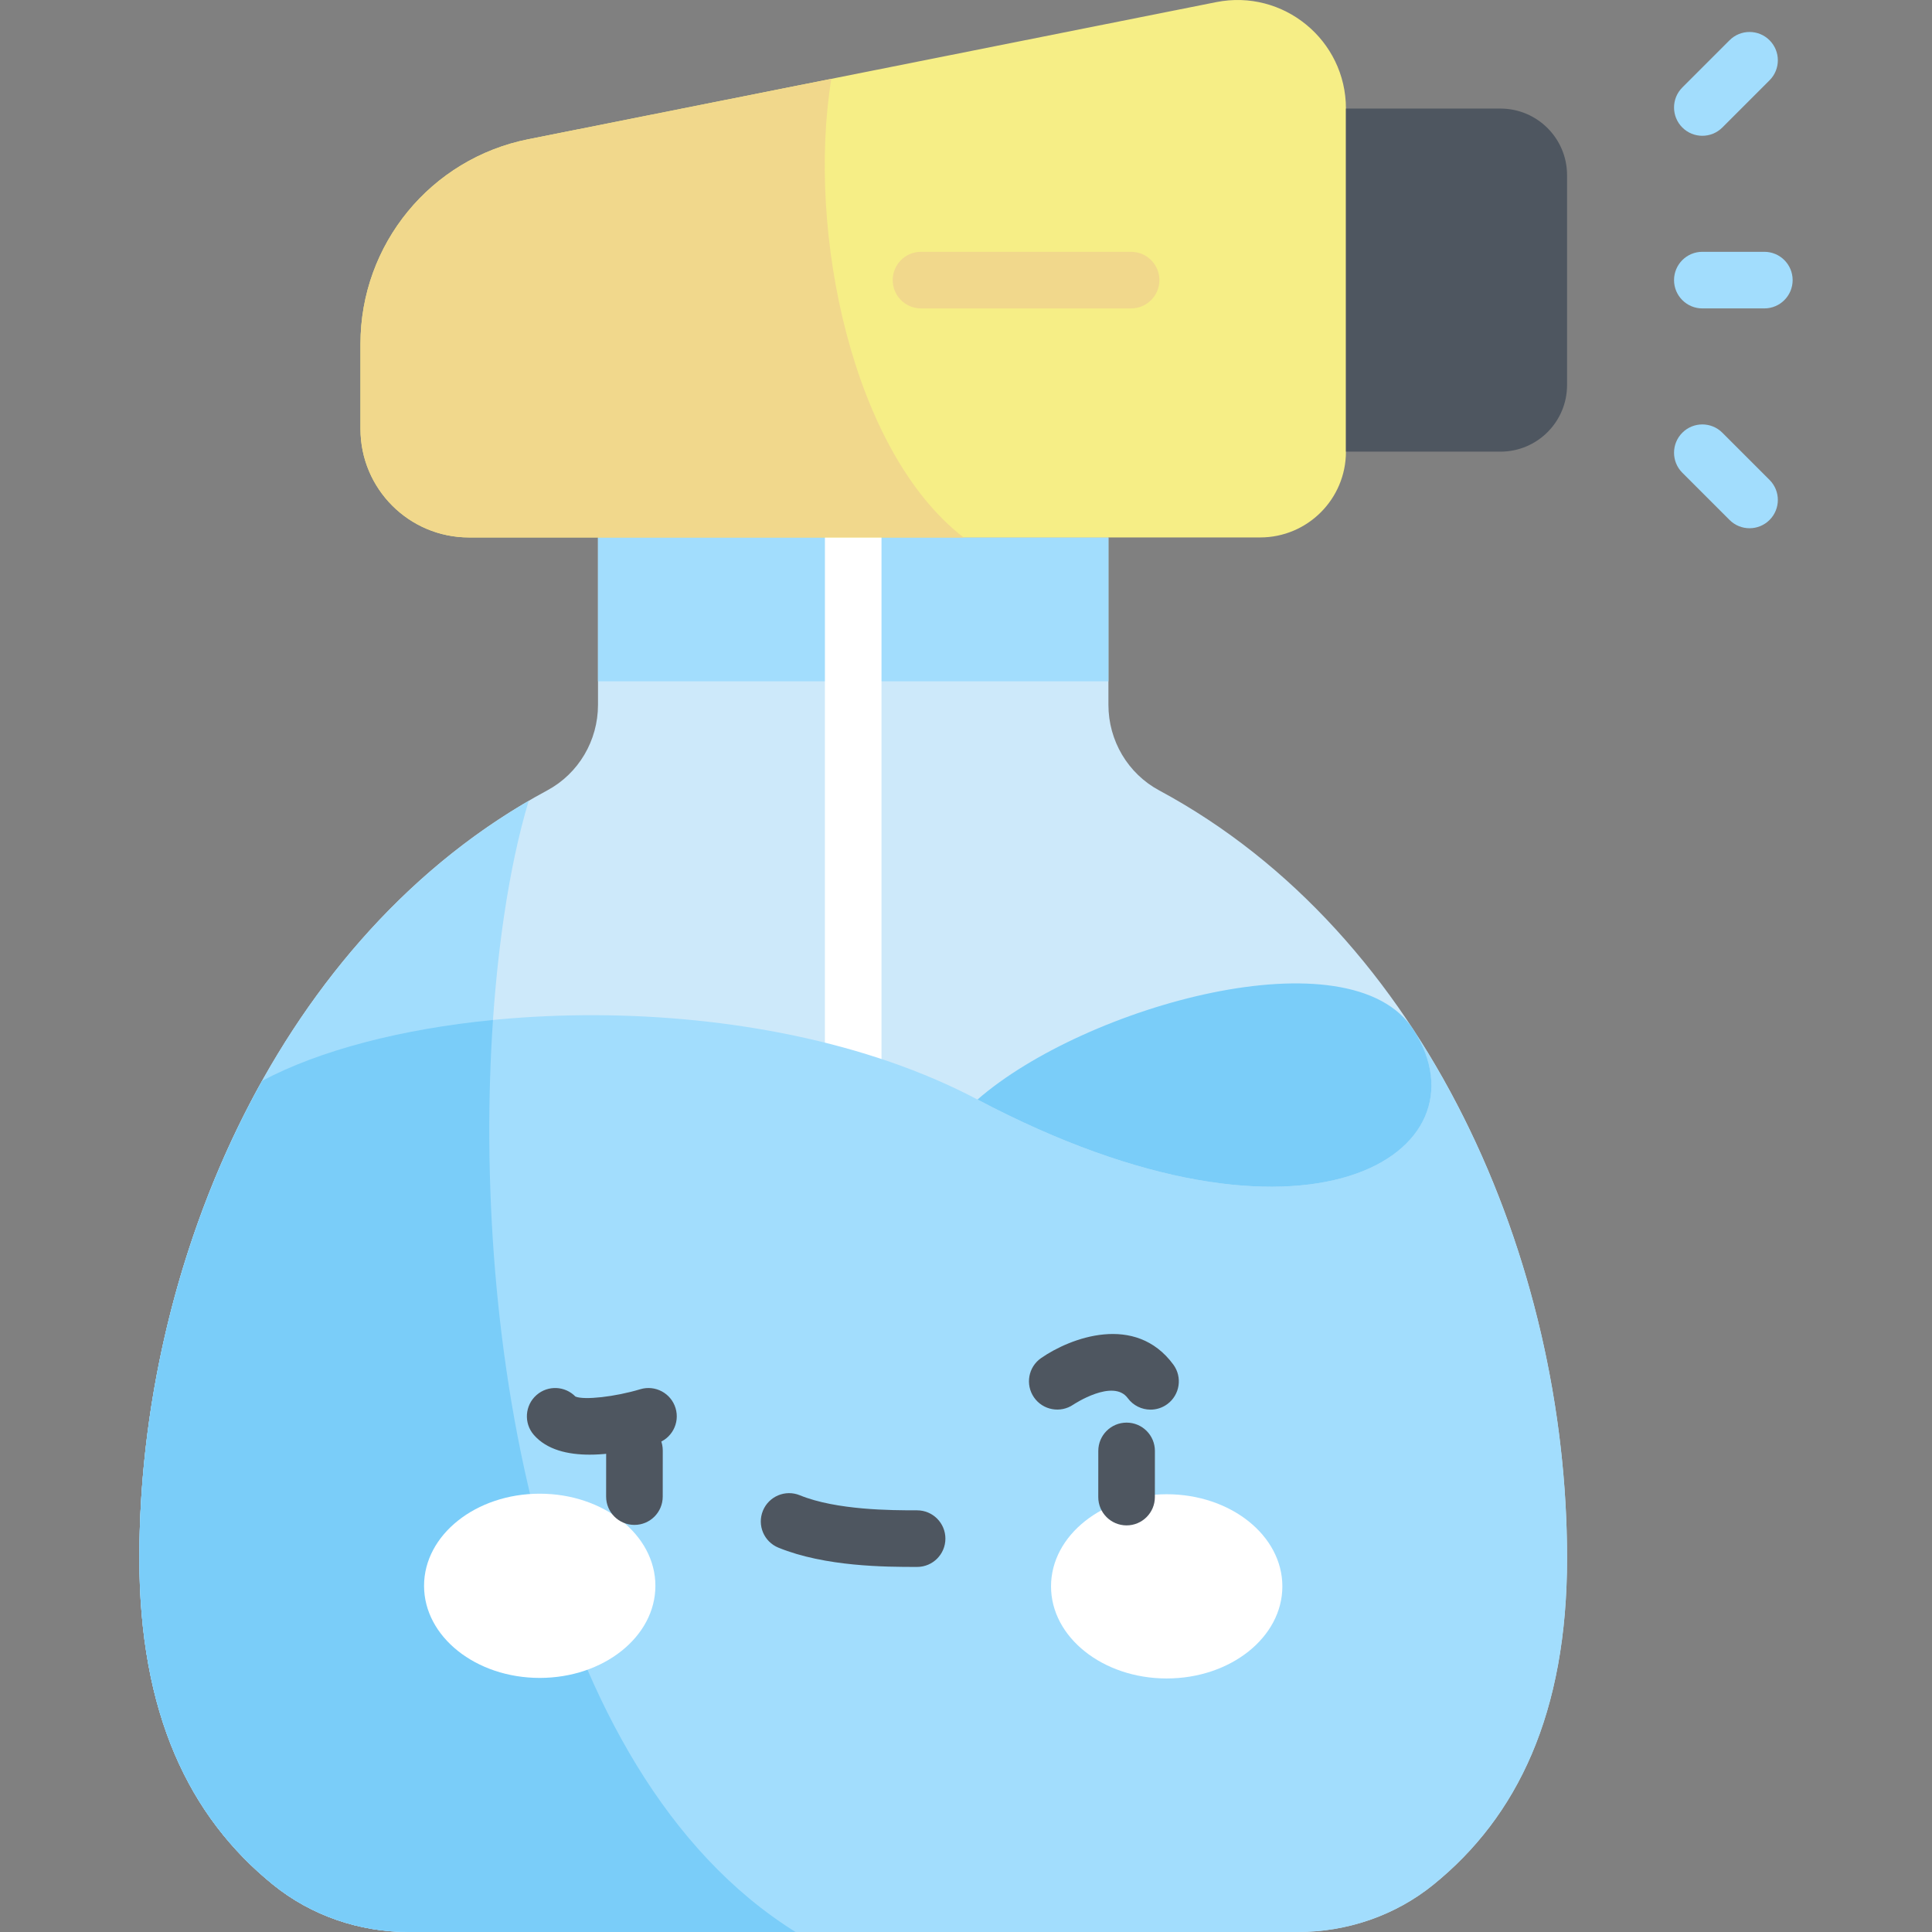 <?xml version="1.0" encoding="iso-8859-1"?>
<!-- Generator: Adobe Illustrator 23.1.0, SVG Export Plug-In . SVG Version: 6.00 Build 0)  -->
<svg version="1.1" id="Capa_1" xmlns="http://www.w3.org/2000/svg" xmlns:xlink="http://www.w3.org/1999/xlink" x="0px" y="0px"
	 viewBox="0 0 512 512" style="enable-background:new 0 0 512 512;" xml:space="preserve">
<rect x="0" y="0" width="512" height="512" fill="#808080" stroke="none"/>
<g>
	<path style="fill:#CDE9FA;" d="M293.745,186.802v-44.374h-135.27v44.374c0,9.445-5.127,18.188-13.445,22.66
		C74.059,247.62,36.931,334.323,36.931,412.904c0,41.135,13.131,68.496,35.427,86.555C82.495,507.669,95.23,512,108.275,512h235.669
		c13.045,0,25.78-4.331,35.917-12.541c22.296-18.059,35.427-45.42,35.427-86.555c0-78.581-37.128-165.284-108.098-203.442
		C298.872,204.99,293.745,196.247,293.745,186.802z"/>
	<rect x="158.474" y="142.428" style="fill:#A2DDFD;" width="135.27" height="38.128"/>
	<path style="fill:#A2DDFD;" d="M140.111,212.228c-67.762,39.453-103.18,123.933-103.18,200.677
		c0,41.134,13.131,68.496,35.427,86.555C82.495,507.669,95.23,512,108.275,512h102.562
		C123.698,457.648,119.141,281.901,140.111,212.228z"/>
	<path style="fill:#FFFFFF;" d="M226.109,334.714c-4.142,0-7.5-3.358-7.5-7.5V142.428c0-4.142,3.358-7.5,7.5-7.5
		c4.142,0,7.5,3.358,7.5,7.5v184.786C233.609,331.356,230.252,334.714,226.109,334.714z"/>
	<path style="fill:#A2DDFD;" d="M259.052,291.386c-58.544-30.921-148.074-27.025-189.573-4.958
		c-21.505,38.467-32.549,83.669-32.549,126.476c0,41.135,13.131,68.496,35.427,86.555C82.495,507.669,95.23,512,108.275,512h235.669
		c13.045,0,25.78-4.331,35.917-12.541c22.296-18.059,35.427-45.42,35.427-86.555c0-47.612-13.655-98.188-40.185-139.159
		C394.406,305.696,346.226,337.428,259.052,291.386z"/>
	<path style="fill:#7ACDF9;" d="M130.644,270.305c-24.25,2.383-45.941,8.028-61.164,16.122
		c-21.505,38.467-32.549,83.669-32.549,126.477c0,41.135,13.131,68.496,35.427,86.555C82.495,507.669,95.23,512,108.275,512h102.562
		C142.624,469.453,125.015,352.517,130.644,270.305z"/>
	<path style="fill:#F6EE86;" d="M333.952,142.428h-209.66c-15.885,0-28.763-12.878-28.763-28.763V91.122
		c0-26.371,18.623-49.071,44.485-54.226l182.29-36.332c17.793-3.546,34.385,10.065,34.385,28.208v90.918
		C356.689,132.248,346.51,142.428,333.952,142.428z"/>
	<path style="fill:#4E5660;" d="M397.63,28.773h-40.941v90.918h40.941c9.752,0,17.658-7.906,17.658-17.658V46.431
		C415.289,36.679,407.383,28.773,397.63,28.773z"/>
	<path style="fill:#F1D88C;" d="M220.309,20.893l-80.294,16.003C114.152,42.051,95.53,64.752,95.53,91.122v22.543
		c0,15.885,12.878,28.763,28.763,28.763h131.071C225.881,119.695,213.724,61.494,220.309,20.893z"/>
	<path style="fill:#7ACDF9;" d="M374.62,272.946c20.6,32.216-27.667,64.866-115.568,18.44
		C287.595,266.515,357.949,246.876,374.62,272.946z"/>
	<path style="fill:#A2DDFD;" d="M467.569,81.732h-16.431c-4.142,0-7.5-3.358-7.5-7.5s3.358-7.5,7.5-7.5h16.431
		c4.142,0,7.5,3.358,7.5,7.5S471.711,81.732,467.569,81.732z"/>
	<path style="fill:#A2DDFD;" d="M451.138,35.986c-1.919,0-3.839-0.732-5.303-2.197c-2.929-2.929-2.929-7.677,0-10.606l12.511-12.511
		c2.929-2.929,7.678-2.93,10.606,0c2.929,2.929,2.929,7.677,0,10.606l-12.511,12.511C454.977,35.253,453.058,35.986,451.138,35.986z
		"/>
	<path style="fill:#A2DDFD;" d="M463.649,139.989c-1.919,0-3.839-0.732-5.303-2.197l-12.511-12.511
		c-2.929-2.929-2.929-7.678,0-10.606c2.929-2.929,7.678-2.929,10.606,0l12.511,12.511c2.929,2.929,2.929,7.678,0,10.606
		C467.488,139.256,465.568,139.989,463.649,139.989z"/>
	<g>
		<g>
			<g>
				<ellipse style="fill:#FFFFFF;" cx="143.033" cy="420.255" rx="30.654" ry="24.411"/>
				<ellipse style="fill:#FFFFFF;" cx="309.186" cy="420.399" rx="30.654" ry="24.411"/>
			</g>
			<path style="fill:#4E5660;" d="M168.13,404.116c-0.002,0-0.004,0-0.006,0c-4.142-0.003-7.497-3.364-7.494-7.506l0.009-12.235
				c0.003-4.14,3.36-7.494,7.5-7.494c0.002,0,0.003,0,0.006,0c4.142,0.003,7.497,3.364,7.494,7.506l-0.009,12.235
				C175.627,400.762,172.27,404.116,168.13,404.116z"/>
			<path style="fill:#4E5660;" d="M298.553,404.244c-0.002,0-0.004,0-0.006,0c-4.142-0.003-7.497-3.364-7.494-7.506l0.009-12.235
				c0.003-4.14,3.36-7.494,7.5-7.494c0.002,0,0.003,0,0.006,0c4.142,0.003,7.497,3.364,7.494,7.506l-0.009,12.235
				C306.05,400.89,302.693,404.244,298.553,404.244z"/>
		</g>
		<path style="fill:#4E5660;" d="M156.257,385.5c-5.741,0-11.326-1.27-14.78-5.231c-2.722-3.122-2.397-7.86,0.725-10.582
			c3.016-2.629,7.54-2.417,10.297,0.417c2.318,0.982,10.515,0.068,17.184-1.942c3.96-1.193,8.148,1.046,9.347,5.008
			c1.199,3.962-1.035,8.145-4.996,9.347C170.088,383.714,163.064,385.5,156.257,385.5z M152.781,370.408
			c0.001,0.001,0.002,0.002,0.003,0.003C152.783,370.41,152.782,370.409,152.781,370.408z M152.347,370.031"/>
		<path style="fill:#4E5660;" d="M304.907,373.569c-2.303,0-4.575-1.057-6.045-3.053c-3.874-5.259-14.324,1.655-14.428,1.727
			c-3.411,2.329-8.075,1.473-10.419-1.927c-2.344-3.4-1.512-8.045,1.878-10.404c7.727-5.375,24.996-11.939,35.047,1.71
			c2.456,3.335,1.744,8.03-1.592,10.486C308.01,373.093,306.452,373.569,304.907,373.569z"/>
		<path style="fill:#4E5660;" d="M242.78,415.252c-7.889,0-24.072-0.03-36.497-5.109c-3.835-1.567-5.672-5.946-4.105-9.78
			c1.568-3.835,5.947-5.672,9.78-4.104c9.713,3.971,24.446,3.994,30.849,3.994c0.038,0,0.076,0,0.113,0h0.122
			c4.142,0,7.5,3.358,7.5,7.5c0,4.142-3.358,7.5-7.5,7.5h-0.122C242.875,415.252,242.827,415.252,242.78,415.252z"/>
	</g>
	<path style="fill:#F1D88C;" d="M299.751,81.732h-55.677c-4.142,0-7.5-3.358-7.5-7.5s3.358-7.5,7.5-7.5h55.677
		c4.142,0,7.5,3.358,7.5,7.5S303.893,81.732,299.751,81.732z"/>
</g>
<g>
</g>
<g>
</g>
<g>
</g>
<g>
</g>
<g>
</g>
<g>
</g>
<g>
</g>
<g>
</g>
<g>
</g>
<g>
</g>
<g>
</g>
<g>
</g>
<g>
</g>
<g>
</g>
<g>
</g>
</svg>
